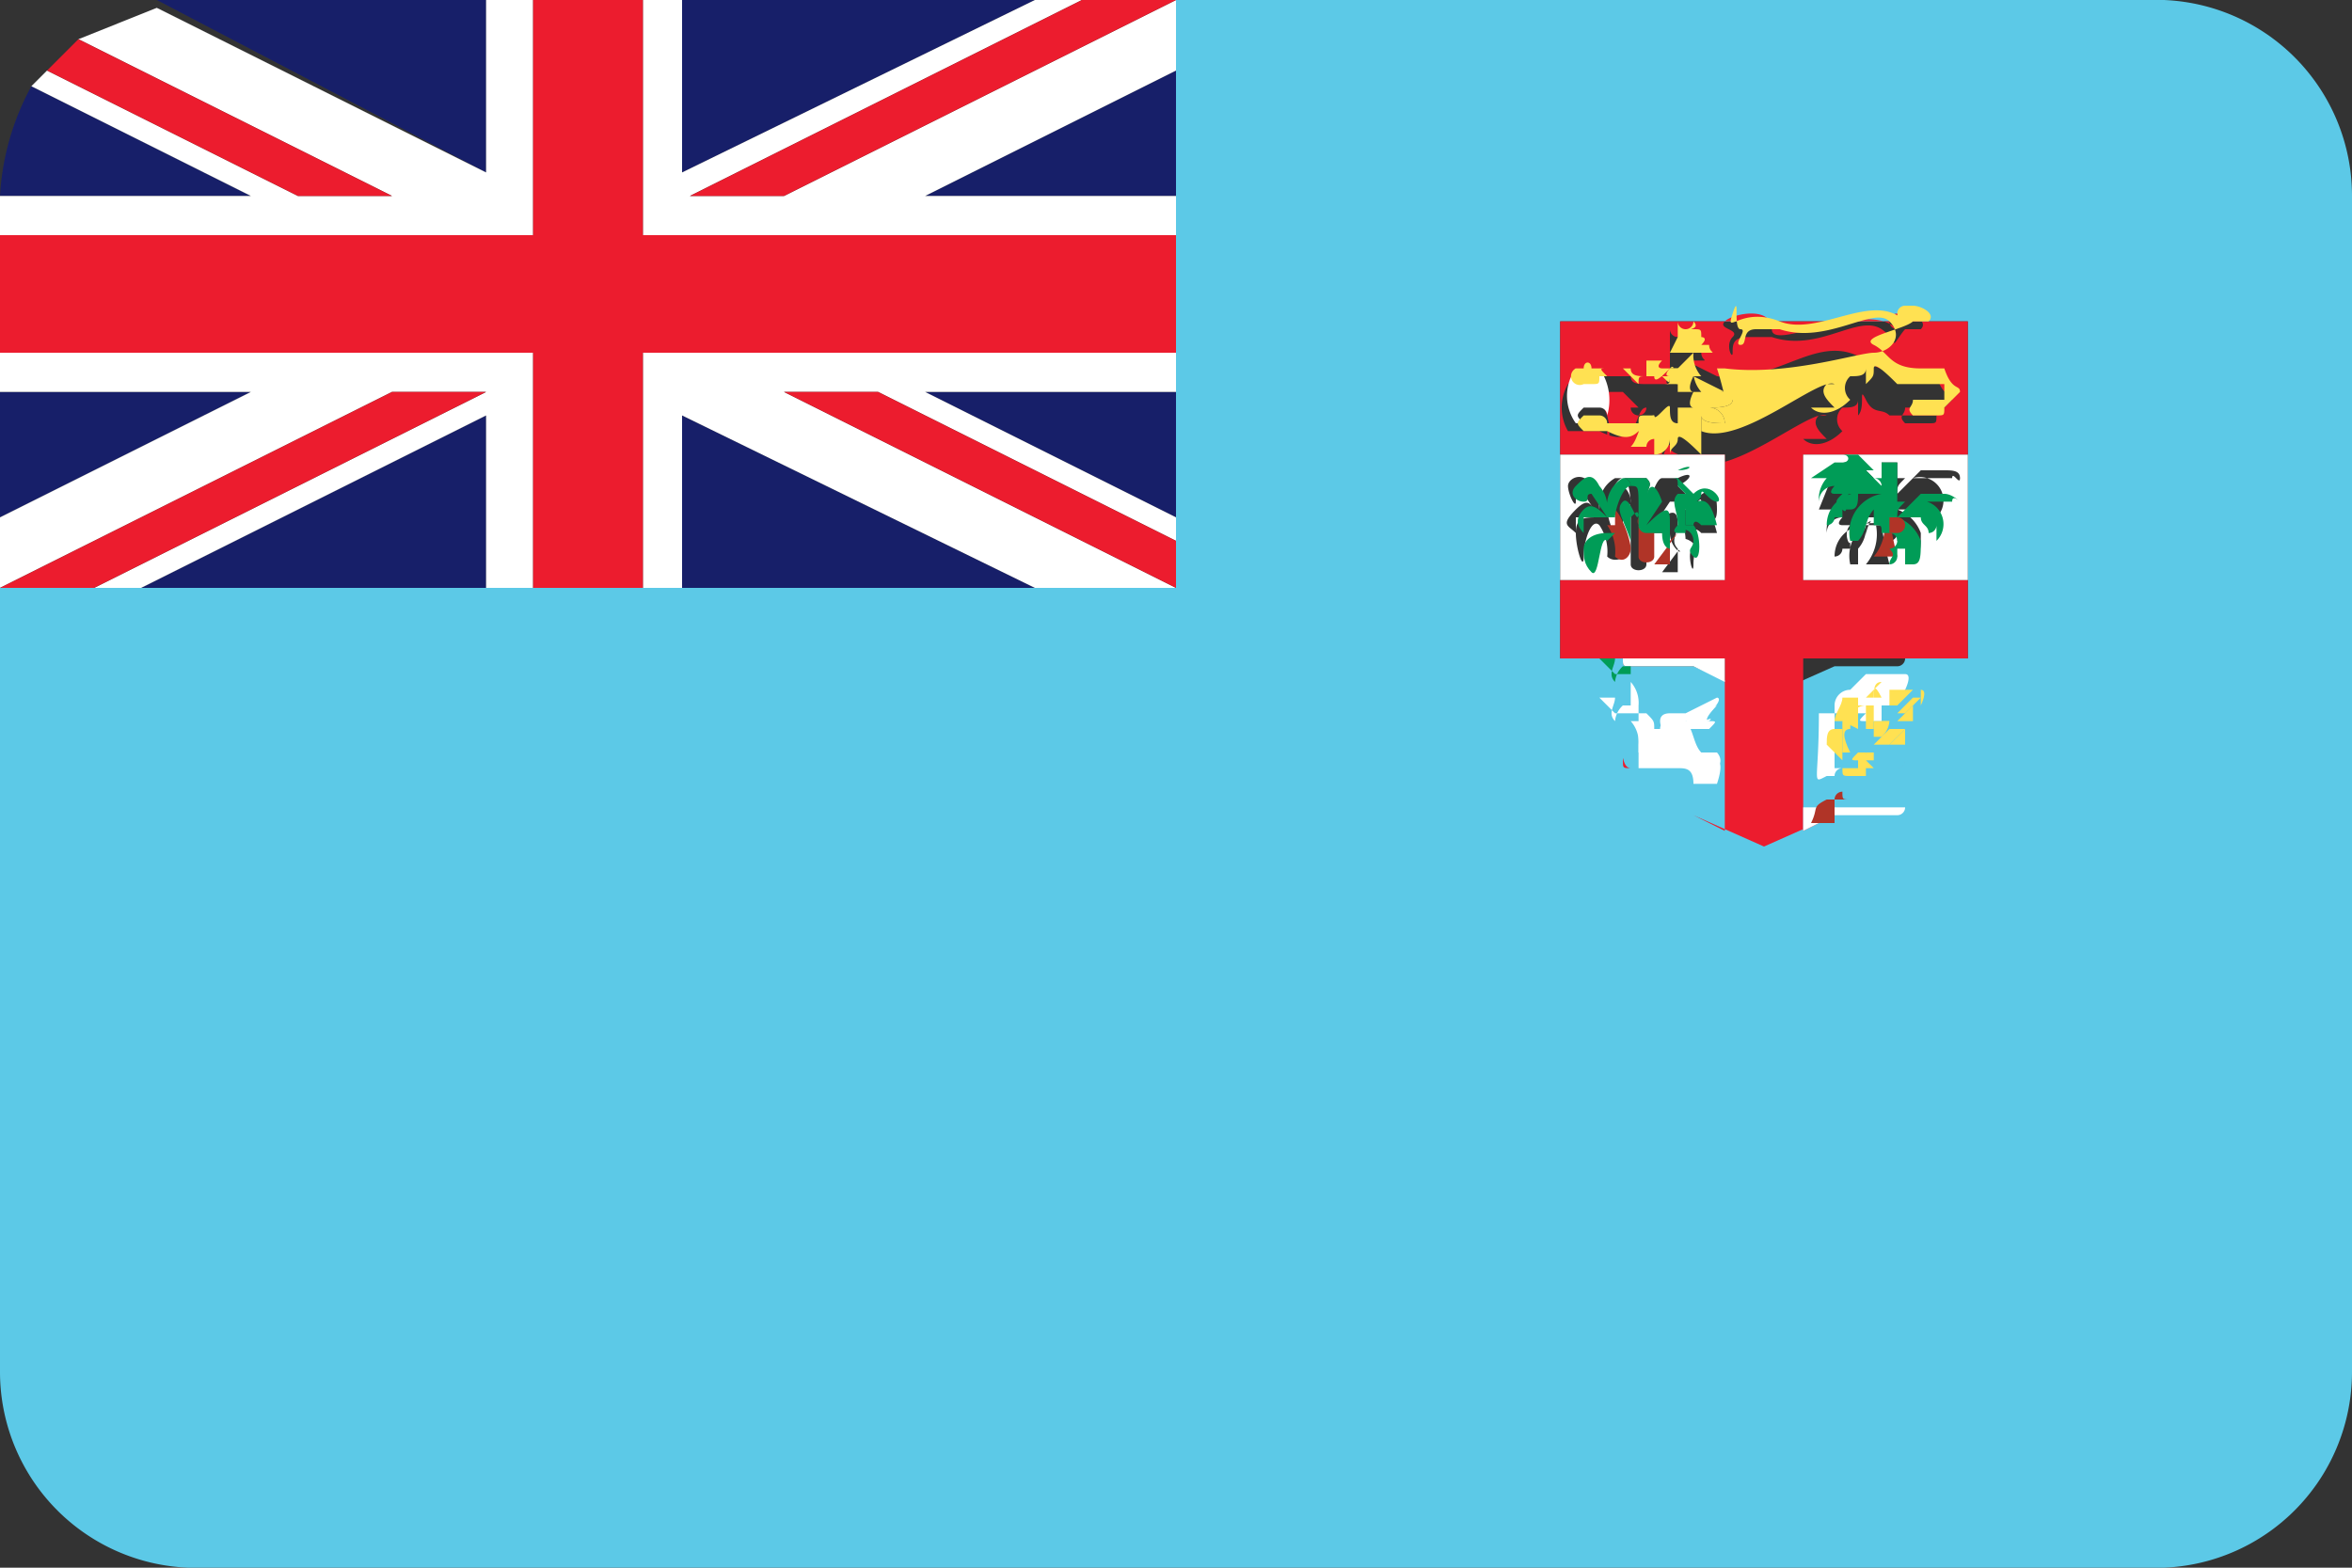 <svg id="Flags" xmlns="http://www.w3.org/2000/svg" viewBox="0 0 30 20"><rect x="0" y="0" width="30" height="20" fill="#333333" stroke="none"/><defs><style>.cls-1{fill:#5cc9e7;}.cls-2{fill:#171f69;}.cls-3{fill:#fff;}.cls-4{fill:#ec1c2e;}.cls-5{fill:#b03427;}.cls-6{fill:#ffe152;}.cls-7{fill:#009c57;}</style></defs><title>fj</title><path class="cls-1" d="M27.4,0H15V7.5H0v10A2.5,2.5,0,0,0,2.6,20H27.4A2.5,2.5,0,0,0,30,17.5V2.5A2.5,2.5,0,0,0,27.4,0ZM25.1,5.8V8.4h-.8a.1.1,0,0,1-.1.1h-.8l-.9.4-.9-.4h-.8c-.1,0-.1,0-.1-.1h-.8V4.1h5.2Z"/><polygon class="cls-2" points="0 5 0 6.6 3.2 5 0 5"/><path class="cls-2" d="M.4,1.1A3.3,3.3,0,0,0,0,2.5H3.2Z"/><polygon class="cls-2" points="13.2 0 8.7 0 8.7 2.2 13.2 0"/><polygon class="cls-2" points="15 2.5 15 0.9 11.8 2.5 15 2.5"/><polygon class="cls-2" points="15 6.6 15 5 11.8 5 15 6.6"/><polygon class="cls-2" points="1.8 7.5 6.2 7.5 6.2 5.3 1.8 7.5"/><polygon class="cls-2" points="8.7 7.5 13.2 7.5 8.7 5.3 8.7 7.5"/><path class="cls-2" d="M6.2,0H2L6.2,2.2Z"/><polygon class="cls-3" points="8.2 7.5 8.7 7.5 8.7 5.3 13.2 7.5 15 7.5 10 5 11.2 5 15 6.9 15 6.6 11.8 5 15 5 15 4.5 8.2 4.5 8.2 7.5"/><polygon class="cls-3" points="15 3 15 2.5 11.8 2.5 15 0.9 15 0 10 2.5 8.8 2.5 13.8 0 13.2 0 8.7 2.2 8.7 0 8.2 0 8.2 3 15 3"/><polygon class="cls-3" points="6.2 5 1.2 7.5 1.8 7.5 6.2 5.3 6.2 7.5 6.8 7.5 6.8 4.5 0 4.5 0 5 3.2 5 0 6.6 0 6.7 0 7.5 5 5 6.2 5"/><path class="cls-3" d="M6.8,0H6.2V2.2L2,.1,1,.5l4,2H3.8L.6.9l-.2.2L3.2,2.5H0V3H6.8Z"/><polygon class="cls-4" points="10 2.5 15 0 13.8 0 8.8 2.5 10 2.5"/><polygon class="cls-4" points="10 5 15 7.5 15 6.9 11.2 5 10 5"/><path class="cls-4" d="M5,2.5,1,.5.6.9,3.8,2.5Z"/><polygon class="cls-4" points="6.2 5 5 5 0 7.5 1.2 7.5 6.2 5"/><polygon class="cls-4" points="6.8 7.5 8.2 7.5 8.2 4.5 15 4.5 15 3 8.2 3 8.2 0 6.8 0 6.8 3 0 3 0 4.5 6.8 4.5 6.8 7.5"/><path class="cls-4" d="M19.9,8.6h0Z"/><path class="cls-4" d="M20,8.8h0Z"/><path class="cls-4" d="M20.5,5.5h.3c.1-.1.1-.3.2-.3a.1.1,0,0,1-.2,0h.1l-.2-.2h-.2c-.1,0-.1,0,0,.1h-.1a.7.7,0,0,1,.1.6Z"/><path class="cls-4" d="M19.9,5.8H22V7.4H19.9v1H22v2.2l-.4-.2.9.4.9-.4-.4.2V8.4h2.1v-1H23V5.8h2.1V4.1H19.9Zm.2-1h.1c0-.1.1-.1.1,0h.5c0,.1.1.1.2.1h.3c-.1,0,0-.1,0-.1h0V4.2h0a.1.1,0,0,0,.2,0h0c.1.1.1.1,0,.1s.1,0,.1.1h0s.1,0,0,.1h.1c0,.1.1.1,0,.1h-.2l.4.2h0c.8.1,1.3-.6,1.9-.2s.5-.2.2-.4-.8.3-1.4.1h-.3c-.2,0-.2.1-.2.2s-.1-.1,0-.2-.2-.1-.1-.2.6-.2.6.1,1.2-.4,1.6,0a.1.1,0,0,1,0-.2h.1c.1,0,.3.1.2.2h-.2c-.1.1-.2.4-.5.3s.2.3.6.3h.3c.1.3.2.2.2.3l-.2.2c0,.1,0,.1-.1.1h-.3c-.1-.1,0-.1,0-.2h.4V5.3h-.6c-.1-.1-.2,0-.3-.2s0,.1-.1.2V5.1c0,.1-.1.1-.2.1a.2.2,0,0,0,0,.3c-.2.2-.4.2-.5.1h.3c-.1-.1-.2-.2-.1-.3h.1c-.2-.1-1.2.8-1.7.6h0c-.1-.1-.3-.1-.3-.2s-.1.1-.1.2V5.3a.2.2,0,0,1-.2.2h-.2c-.1.1-.2.1-.4,0h-.4a.6.6,0,0,1,0-.6Z"/><path class="cls-4" d="M20.1,8.9h0Z"/><path class="cls-4" d="M20.5,9.6h0Z"/><path class="cls-4" d="M21,10h0Z"/><path class="cls-4" d="M20.8,9.8c-.1,0-.1,0-.1-.1S20.7,9.8,20.8,9.8Z"/><path class="cls-4" d="M25.1,8.5h0Z"/><path class="cls-4" d="M25,8.9h0Z"/><path class="cls-4" d="M25,8.7h0Z"/><path class="cls-4" d="M24,10h0Z"/><path class="cls-4" d="M23.8,10.1h0Z"/><path class="cls-4" d="M21.2,10.1h0Z"/><path class="cls-4" d="M21.6,10.4h0Z"/><path class="cls-4" d="M21.4,10.2h0Z"/><path class="cls-4" d="M24.5,9.5h0Z"/><path class="cls-4" d="M20.4,9.4h0Z"/><path class="cls-4" d="M24.7,9.4h0Z"/><path class="cls-4" d="M24.3,9.7a.1.1,0,0,1-.1.1A.1.1,0,0,0,24.3,9.7Z"/><path class="cls-4" d="M20.3,9.3h0Z"/><path class="cls-4" d="M24.1,9.9h0Z"/><path class="cls-4" d="M20.2,9.1h0Z"/><path class="cls-4" d="M23.6,10.3h0Z"/><path class="cls-4" d="M24.8,9.2h0Z"/><path class="cls-4" d="M24.9,9h0Z"/><path class="cls-3" d="M22,8.4H20.7c0,.1,0,.1.1.1h.8l.4.2Zm-.1,1.4h-.3c0-.2-.1-.2-.2-.2h-.5V9a.4.4,0,0,0-.1-.3h0v.3h-.1a.3.3,0,0,0-.1.2c-.1-.1,0-.2,0-.3h-.2l.2.2v0H21c.1.1.1.1.1.2h.1s-.1-.2.1-.2h.2l.4-.2s.1,0-.1.2.1,0,0,.1h-.3c.1.1.1.3.2.4h.2S22,9.7,21.9,9.8Z"/><path class="cls-3" d="M22,5.8H19.9V7.4H22Zm-.4.7c.1,0,.2-.1.3.3h-.2c-.1-.1-.1,0-.1,0h0c.1.1,0,.2,0,.4s-.1-.2,0-.2-.1-.2-.2-.1v.4h-.2l.3-.4c0-.2-.1-.3,0-.4s0-.1-.1-.1h-.1l-.2.3c.3-.3.3-.1.3,0s-.1.2,0,.3-.1,0-.1-.2H21v.4c0,.1-.2.1-.2,0V6.6c0-.2,0-.2-.1-.1h0v.3c-.1-.3-.2-.3-.1-.5s.2,0,.2.1,0-.3-.1-.3h0c-.1,0-.2.3-.2.4s.1.4.2.5-.1.2-.2.1a.6.6,0,0,0-.1-.4c-.1-.1-.2.2-.2.4s-.1-.1-.1-.3.1-.2.3-.2h-.3v.2c-.1-.1-.2-.1,0-.3s.2,0,.3.1l-.2-.3c-.1,0-.1,0-.1.1s-.1-.1-.1-.2.2-.2.3,0a.4.4,0,0,1,.1.3.4.4,0,0,1,.2-.4H21c.1.1,0,.1,0,.3s.1-.3.2-.3h.2c.2-.1.2,0,0,.1h0l.2.2c.2-.2.3-.2.3.1s-.2,0-.2-.1-.1.1-.2.2h.1Z"/><polygon class="cls-3" points="23.7 9.4 23.7 9.4 23.7 9.4 23.7 9.4"/><polygon class="cls-3" points="23.9 9.6 23.9 9.6 23.9 9.6 23.9 9.6"/><path class="cls-3" d="M23,10.6l.4-.2h.8a.1.1,0,0,0,.1-.1H23Zm.3-.7h.1a.1.1,0,0,1,.1-.1h-.1V9a.2.2,0,0,1,.2-.2h0l.2-.2h.5c.1,0,0,.2,0,.2l-.2.2H24v.2h-.2c-.1,0-.1,0,0-.1h-.6C23.2,10,23.1,10,23.3,9.9Z"/><path class="cls-3" d="M23,7.4h2.1V5.8H23ZM23.4,6h.1c.1,0,.1-.1,0-.1h.2l.2.2h-.1l.2.2a.1.1,0,0,0-.1-.1H24V5.9h.2v.2h.1c-.1.1-.1.1-.1.2l.3-.3h.3c.1,0,.2,0,.2.1s-.1-.1-.1,0h-.5a.3.3,0,0,1,.3.5V6.6a.1.1,0,0,1-.1.1h0c0-.1-.1-.1-.1-.2h-.3a.5.5,0,0,1,.3.3c0,.2,0,.3-.1.3h-.1V6.9h-.1V6.8a.1.1,0,0,1-.1.1c0-.1.1-.1,0-.2h-.1a4.3,4.3,0,0,0,.1.5h-.3a.6.6,0,0,0,.1-.6h0V6.6a.4.4,0,0,0-.1.3V6.7a.4.4,0,0,1-.1.3h0v.2h-.1a.5.5,0,0,1,.4-.6h-.2v0c0,.1,0,.2-.1.2h-.1v.2h-.1a.1.1,0,0,1-.1.1c0-.3.3-.5.7-.4h-.4c-.1,0-.1.1-.1.2s-.1-.1,0-.2h-.1c-.1,0,0-.1,0-.1a.2.2,0,0,0-.2.2.4.4,0,0,1,.1-.3h-.2Z"/><path class="cls-5" d="M24.2,8.7Z"/><path class="cls-5" d="M23.4,10.2h.2c-.1,0-.1,0-.1-.1h0a.1.1,0,0,0-.1.1h-.1c-.2.1-.1.1-.2.3h.3Z"/><path class="cls-6" d="M24.3,9.2h0l.2-.2s.1-.2,0-.2h0v.2Z"/><path class="cls-6" d="M24.2,9.2h.2V9h0l-.2.2Z"/><path class="cls-6" d="M24.1,9.1h.2l.2-.2h-.1l-.2.2Z"/><path class="cls-6" d="M24.1,9h.1l.2-.2h-.3Z"/><path class="cls-6" d="M23.8,8.9h.1c0-.1,0-.2.1-.2h0l-.2.2h0Z"/><path class="cls-6" d="M23.9,8.9H24C23.9,8.7,23.9,8.8,23.9,8.9Z"/><path class="cls-6" d="M24.2,8.7h0Z"/><path class="cls-6" d="M23.6,9.3h0c0-.1.1-.2.1-.3h.1a.2.2,0,0,0-.2.2v.2h0C23.6,9.2,23.6,9.2,23.6,9.3Z"/><path class="cls-6" d="M23.7,9.3V8.9h-.2c0,.1-.1.2-.1.3h.1Z"/><path class="cls-6" d="M23.8,9.1v.2h.1V9h-.1Z"/><path class="cls-6" d="M24.3,9.3h0l-.2.2h.2Z"/><path class="cls-6" d="M24.1,9.3l-.2.2h.2l.2-.2h-.2Z"/><path class="cls-6" d="M24,9.2a.3.3,0,0,1-.1.2h0l.2-.2H24Z"/><path class="cls-6" d="M23.9,9.2v.2h.1a.3.3,0,0,0,.1-.2h0Z"/><path class="cls-6" d="M23.6,9.3c0-.1,0-.1-.1-.1h0v.4h.1C23.5,9.4,23.5,9.3,23.6,9.3Z"/><path class="cls-6" d="M23.5,9.7V9.3h-.1c-.1,0-.1.1-.1.2h0Z"/><path class="cls-6" d="M23.9,9.6h-.1a.1.1,0,0,1-.1.1h.2V9.6h-.1Z"/><path class="cls-6" d="M23.9,9.6h-.2c-.1.1-.1.1,0,.1h0a.1.1,0,0,0,.1-.1Z"/><path class="cls-6" d="M23.8,9.6h-.1v.2h-.2c0,.1,0,.1.1.1h.2Z"/><path class="cls-6" d="M23.7,9.6V9.4h0v.4h.2Z"/><path class="cls-3" d="M20.1,5.4h.1c-.1-.1-.1-.1,0-.2h.2a.1.1,0,0,1,.1.1h0a.7.7,0,0,0-.1-.6h0c0,.1,0,.1-.1.1h-.1a.1.1,0,0,1-.1-.1A.6.6,0,0,0,20.1,5.4Z"/><path class="cls-6" d="M20.2,4.9h.1c.1,0,.1,0,.1-.1h.1c-.1-.1-.1-.1,0-.1h.2l.2.2c0-.1,0-.1.1-.1h0c-.1,0-.2,0-.2-.1h-.5c0-.1-.1-.1-.1,0h-.1A.1.1,0,0,0,20.2,4.9Z"/><path class="cls-6" d="M21,5.4h-.5a.1.1,0,0,0-.1-.1h-.2c-.1.1-.1.1,0,.2h.3c.2.1.3.1.4,0h.2V5.3A.1.1,0,0,0,21,5.4Z"/><path class="cls-6" d="M22.1,5.1c0,.1-.2.1-.3.1a.2.2,0,0,1,.2.2c-.1,0-.3,0-.3-.1v.2c.5.2,1.5-.7,1.7-.6h-.1c-.1.1,0,.2.1.3h-.3c.1.1.3.1.5-.1a.2.2,0,0,1,0-.3c.1,0,.2,0,.2-.1v.2c.1-.1.1-.1.1-.2s.2.1.3.2h.6v.2h-.4c0,.1-.1.1,0,.2h.3c.1,0,.1,0,.1-.1l.2-.2c0-.1-.1,0-.2-.3h-.3c-.4,0-.4-.2-.6-.3s.4-.2.5-.3h.2c.1-.1-.1-.2-.2-.2h-.1a.1.1,0,0,0,0,.2c-.4-.4-1.1.2-1.6,0s-.7.2-.6-.1,0,.2.1.2-.1.2,0,.2,0-.2.2-.2h.3c.6.2,1.2-.3,1.4-.1s0,.4-.2.4-1.1.3-1.9.2h-.1C22,5,22,5.2,22.1,5.1Z"/><path class="cls-6" d="M21.6,4.7a.4.4,0,0,0,.1.3h-.1c-.1.2,0,.2,0,.2h-.2v.2c-.1,0-.1-.1-.1-.2s-.2.2-.2.1H21c-.1,0-.1,0-.1.1h-.1a.1.1,0,0,0,.2,0c-.1,0-.1.2-.2.3H21a.1.1,0,0,1,.1-.1v.2h0a.2.2,0,0,0,.2-.2v.2c0-.1.1-.1.1-.2s.2.1.3.2h0V5.3c0,.1.2.1.3.1a.2.2,0,0,0-.2-.2c.1,0,.3,0,.3-.1S22,5,21.9,5H22l-.4-.2Z"/><path class="cls-6" d="M21,4.8h.1c0,.1.1,0,.2-.1s0,.2.1.2V5h.2s-.1,0,0-.2h.1a.4.4,0,0,1-.1-.3h0l-.2.2h-.2s-.1,0,0-.1H21Z"/><path class="cls-6" d="M21.2,4.7h0c-.1.1,0,.1,0,.1h.1c0,.1,0,.1-.1.1h.2l.2-.2h-.3s-.1.1,0,.1h-.1Z"/><path class="cls-6" d="M21.3,4.5h.5c.1,0,0,0,0-.1h-.1c.1-.1,0-.1,0-.1h0c0-.1,0-.1-.1-.1s.1,0,0-.1h0a.1.1,0,0,1-.2,0h0v.2h0Z"/><path class="cls-6" d="M21.3,4.8h-.1C21.3,4.9,21.3,4.9,21.3,4.8Z"/><path class="cls-5" d="M24.1,6.6h0c0-.1,0-.1-.1-.1h0a.6.6,0,0,1-.1.6h.3a4.3,4.3,0,0,1-.1-.5Z"/><path class="cls-7" d="M23.2,6.4a.2.2,0,0,1,.2-.2s-.1.1,0,.1h.1c-.1.1-.1.1,0,.2s0-.2.1-.2H24c-.4-.1-.7.1-.7.4a.1.1,0,0,0,.1-.1h.1V6.5h.1c.1,0,.1-.1.1-.2v0H24a.5.5,0,0,0-.4.6h.1V6.9h0a.4.4,0,0,0,.1-.3v.2a.4.4,0,0,1,.1-.3v.2h0c.1,0,.1,0,.1.1h.1a.1.1,0,0,1,0,.2h0c.1.1,0,.1,0,.2a.1.1,0,0,0,.1-.1V7h.1v.2h.1c.1,0,.1-.1.1-.3a.5.5,0,0,0-.3-.3h.3c0,.1.1.1.1.2h0a.1.1,0,0,0,.1-.1v.2a.3.3,0,0,0-.3-.5h.5c0-.1.1,0,.1,0s-.1-.1-.2-.1h-.3l-.3.3c0-.1,0-.1.1-.2h-.1V5.9H24v.2h-.1a.1.1,0,0,1,.1.1L23.8,6h.1l-.2-.2h-.2c.1,0,.1.1,0,.1h-.1l-.3.2h.2A.4.4,0,0,0,23.2,6.4Z"/><path class="cls-5" d="M24.2,6.6h-.1v.2h.1A.1.1,0,0,0,24.2,6.6Z"/><path class="cls-7" d="M20.8,8.6h-.2v0l-.2-.2h.2c0,.1-.1.2,0,.3a.3.3,0,0,1,.1-.2h.1V8.9h0Z"/><path class="cls-3" d="M21.9,9.7h-.2c-.1-.1-.1-.3-.2-.4h.3c.1-.1.1-.1,0-.1s.1-.2.1-.2l-.4.2h-.2c-.2,0-.1.2-.1.2h-.1c0-.1,0-.1-.1-.2h-.2a.4.4,0,0,1,.1.3v.3h.5c.1,0,.2,0,.2.2h.3C22,9.7,21.9,9.7,21.9,9.7Zm-1-1.1Z"/><path d="M20.9,8.6Z"/><path class="cls-5" d="M21.4,6.8h0l-.3.4h.2V6.9h0S21.3,6.9,21.4,6.8Z"/><path class="cls-5" d="M20.6,6.7h-.1a.6.6,0,0,1,.1.4c.1.1.2,0,.2-.1s-.1-.4-.2-.5h0Z"/><path class="cls-5" d="M20.9,6.6v.5c0,.1.2.1.2,0V6.7h0A.1.1,0,0,1,20.9,6.6Z"/><path class="cls-7" d="M20.7,6.1a.4.4,0,0,0-.2.4.4.4,0,0,0-.1-.3c-.1-.2-.2-.1-.3,0s0,.2.1.2,0-.1.1-.1l.2.3c-.1-.1-.2-.2-.3-.1s-.1.2,0,.3V6.6h.4c0-.1.1-.4.2-.4h0A.1.1,0,0,0,20.7,6.1Z"/><path class="cls-7" d="M21,6h0Z"/><path class="cls-7" d="M20.6,6.8h-.1c-.2,0-.3.1-.3.2s0,.2.1.3.1-.5.2-.4Z"/><path class="cls-7" d="M21.4,6h0C21.6,6,21.6,5.9,21.4,6Z"/><path class="cls-7" d="M21,6.4c0-.2.1-.2,0-.3h-.3a.1.1,0,0,1,.1.1h0c.1,0,.1,0,.1.3s-.1-.2-.2-.1,0,.2.1.5V6.6h0c.1-.1.1-.1.1.1a.1.1,0,0,0,.1.1h.2c0,.2.1.2.1.2s0-.1,0-.3,0-.3-.3,0l.2-.3h0C21.1,6.1,21,6.2,21,6.4Z"/><path class="cls-7" d="M21.5,6.3h.1l-.2-.2h-.1c.1,0,.1,0,.1.1Z"/><path class="cls-7" d="M21.5,6.5v.2h0Z"/><path class="cls-7" d="M21.4,6.8h.1V6.5h0c.1-.1.2-.1.2-.2s.1.1.2.1-.1-.3-.3-.1h-.2c-.1.1,0,.2,0,.4Z"/><path class="cls-7" d="M21.5,6.7h.1s0-.1.1,0h.2c-.1-.4-.2-.3-.3-.3h-.1Z"/><path class="cls-7" d="M21.5,6.7h-.1c-.1.1,0,.1,0,.1h0c.1-.1.2,0,.2.1s-.1.1,0,.2.1-.3,0-.4h-.1Z"/></svg>